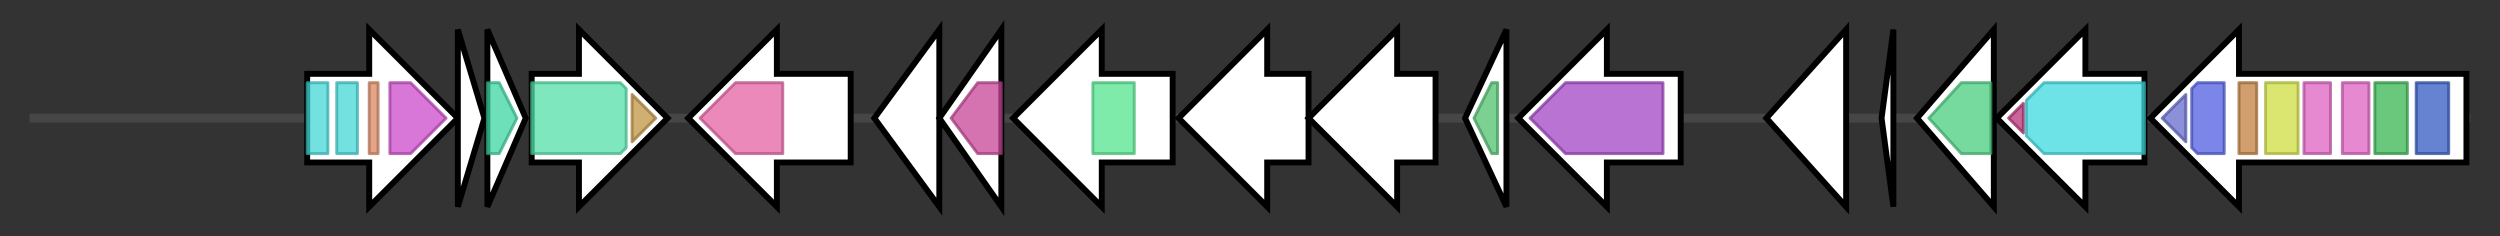 <svg version="1.1" baseProfile="full" xmlns="http://www.w3.org/2000/svg" width="846.367" height="80">
	<rect width="100%" height="100%" fill="#333333" stroke="none"/>
	<g>
		<line x1="10" y1="40.0" x2="836.367" y2="40.0" style="stroke:rgb(70,70,70); stroke-width:3 "/>
		<g>
			<title>sucB (KKHPANEM_02420)
Dihydrolipoyllysine-residue succinyltransferase component of 2-oxoglutarate dehydrogenase complex</title>
			<polygon class="sucB (KKHPANEM_02420)
Dihydrolipoyllysine-residue succinyltransferase component of 2-oxoglutarate dehydrogenase complex" points="104,25 125,25 125,10 155,40 125,70 125,55 104,55" fill="rgb(255,255,255)" fill-opacity="1.0" stroke="rgb(0,0,0)" stroke-width="2"  />
			<g>
				<title>Biotin_lipoyl (PF00364)
"Biotin-requiring enzyme"</title>
				<rect class="PF00364" x="104" y="28" stroke-linejoin="round" width="7" height="24" fill="rgb(67,214,213)" stroke="rgb(53,171,170)" stroke-width="1" opacity="0.75" />
			</g>
			<g>
				<title>Biotin_lipoyl (PF00364)
"Biotin-requiring enzyme"</title>
				<rect class="PF00364" x="114" y="28" stroke-linejoin="round" width="7" height="24" fill="rgb(67,214,213)" stroke="rgb(53,171,170)" stroke-width="1" opacity="0.75" />
			</g>
			<g>
				<title>E3_binding (PF02817)
"e3 binding domain"</title>
				<rect class="PF02817" x="125" y="28" stroke-linejoin="round" width="3" height="24" fill="rgb(217,136,99)" stroke="rgb(173,108,79)" stroke-width="1" opacity="0.75" />
			</g>
			<g>
				<title>2-oxoacid_dh (PF00198)
"2-oxoacid dehydrogenases acyltransferase (catalytic domain)"</title>
				<polygon class="PF00198" points="132,28 139,28 151,40 139,52 132,52" stroke-linejoin="round" width="23" height="24" fill="rgb(204,74,202)" stroke="rgb(163,59,161)" stroke-width="1" opacity="0.75" />
			</g>
		</g>
		<g>
			<title> (KKHPANEM_02421)
hypothetical protein</title>
			<polygon class=" (KKHPANEM_02421)
hypothetical protein" points="155,10 164,40 155,70" fill="rgb(255,255,255)" fill-opacity="1.0" stroke="rgb(0,0,0)" stroke-width="2"  />
		</g>
		<g>
			<title> (KKHPANEM_02422)
hypothetical protein</title>
			<polygon class=" (KKHPANEM_02422)
hypothetical protein" points="165,10 178,40 165,70" fill="rgb(255,255,255)" fill-opacity="1.0" stroke="rgb(0,0,0)" stroke-width="2"  />
			<g>
				<title>MAPEG (PF01124)
"MAPEG family"</title>
				<polygon class="PF01124" points="165,28 169,28 175,40 169,52 165,52" stroke-linejoin="round" width="13" height="24" fill="rgb(60,212,161)" stroke="rgb(47,169,128)" stroke-width="1" opacity="0.75" />
			</g>
		</g>
		<g>
			<title>lpd3 (KKHPANEM_02423)
Dihydrolipoyl dehydrogenase 3</title>
			<polygon class="lpd3 (KKHPANEM_02423)
Dihydrolipoyl dehydrogenase 3" points="180,25 196,25 196,10 226,40 196,70 196,55 180,55" fill="rgb(255,255,255)" fill-opacity="1.0" stroke="rgb(0,0,0)" stroke-width="2"  />
			<g>
				<title>Pyr_redox_2 (PF07992)
"Pyridine nucleotide-disulphide oxidoreductase"</title>
				<polygon class="PF07992" points="180,28 210,28 212,30 212,50 210,52 180,52" stroke-linejoin="round" width="32" height="24" fill="rgb(83,223,167)" stroke="rgb(66,178,133)" stroke-width="1" opacity="0.75" />
			</g>
			<g>
				<title>Pyr_redox_dim (PF02852)
"Pyridine nucleotide-disulphide oxidoreductase, dimerisation domain"</title>
				<polygon class="PF02852" points="214,32 222,40 214,48" stroke-linejoin="round" width="10" height="24" fill="rgb(191,148,67)" stroke="rgb(152,118,53)" stroke-width="1" opacity="0.75" />
			</g>
		</g>
		<g>
			<title> (KKHPANEM_02424)
hypothetical protein</title>
			<polygon class=" (KKHPANEM_02424)
hypothetical protein" points="288,25 263,25 263,10 233,40 263,70 263,55 288,55" fill="rgb(255,255,255)" fill-opacity="1.0" stroke="rgb(0,0,0)" stroke-width="2"  />
			<g>
				<title>RmuC (PF02646)
"RmuC family"</title>
				<polygon class="PF02646" points="237,40 249,28 265,28 265,52 249,52" stroke-linejoin="round" width="29" height="24" fill="rgb(227,98,163)" stroke="rgb(181,78,130)" stroke-width="1" opacity="0.75" />
			</g>
		</g>
		<g>
			<title> (KKHPANEM_02425)
hypothetical protein</title>
			<polygon class=" (KKHPANEM_02425)
hypothetical protein" points="296,40 318,10 318,70" fill="rgb(255,255,255)" fill-opacity="1.0" stroke="rgb(0,0,0)" stroke-width="2"  />
		</g>
		<g>
			<title>kpsU (KKHPANEM_02426)
3-deoxy-manno-octulosonate cytidylyltransferase</title>
			<polygon class="kpsU (KKHPANEM_02426)
3-deoxy-manno-octulosonate cytidylyltransferase" points="318,40 339,10 339,70" fill="rgb(255,255,255)" fill-opacity="1.0" stroke="rgb(0,0,0)" stroke-width="2"  />
			<g>
				<title>CTP_transf_3 (PF02348)
"Cytidylyltransferase"</title>
				<polygon class="PF02348" points="322,40 331,28 339,28 339,52 331,52" stroke-linejoin="round" width="18" height="24" fill="rgb(198,69,151)" stroke="rgb(158,55,120)" stroke-width="1" opacity="0.75" />
			</g>
		</g>
		<g>
			<title>mhpE (KKHPANEM_02427)
4-hydroxy-2-oxovalerate aldolase</title>
			<polygon class="mhpE (KKHPANEM_02427)
4-hydroxy-2-oxovalerate aldolase" points="397,25 373,25 373,10 343,40 373,70 373,55 397,55" fill="rgb(255,255,255)" fill-opacity="1.0" stroke="rgb(0,0,0)" stroke-width="2"  />
			<g>
				<title>HMGL-like (PF00682)
"HMGL-like"</title>
				<rect class="PF00682" x="370" y="28" stroke-linejoin="round" width="14" height="24" fill="rgb(84,228,141)" stroke="rgb(67,182,112)" stroke-width="1" opacity="0.75" />
			</g>
		</g>
		<g>
			<title> (KKHPANEM_02428)
hypothetical protein</title>
			<polygon class=" (KKHPANEM_02428)
hypothetical protein" points="443,25 429,25 429,10 399,40 429,70 429,55 443,55" fill="rgb(255,255,255)" fill-opacity="1.0" stroke="rgb(0,0,0)" stroke-width="2"  />
		</g>
		<g>
			<title> (KKHPANEM_02429)
hypothetical protein</title>
			<polygon class=" (KKHPANEM_02429)
hypothetical protein" points="486,25 473,25 473,10 443,40 473,70 473,55 486,55" fill="rgb(255,255,255)" fill-opacity="1.0" stroke="rgb(0,0,0)" stroke-width="2"  />
		</g>
		<g>
			<title> (KKHPANEM_02430)
hypothetical protein</title>
			<polygon class=" (KKHPANEM_02430)
hypothetical protein" points="496,40 510,10 510,70" fill="rgb(255,255,255)" fill-opacity="1.0" stroke="rgb(0,0,0)" stroke-width="2"  />
			<g>
				<title>TerB (PF05099)
"Tellurite resistance protein TerB"</title>
				<polygon class="PF05099" points="499,40 505,28 507,28 507,52 505,52" stroke-linejoin="round" width="11" height="24" fill="rgb(81,192,110)" stroke="rgb(64,153,88)" stroke-width="1" opacity="0.75" />
			</g>
		</g>
		<g>
			<title>pgi (KKHPANEM_02431)
Glucose-6-phosphate isomerase</title>
			<polygon class="pgi (KKHPANEM_02431)
Glucose-6-phosphate isomerase" points="569,25 544,25 544,10 514,40 544,70 544,55 569,55" fill="rgb(255,255,255)" fill-opacity="1.0" stroke="rgb(0,0,0)" stroke-width="2"  />
			<g>
				<title>PGI (PF00342)
"Phosphoglucose isomerase"</title>
				<polygon class="PF00342" points="518,40 530,28 563,28 563,52 530,52" stroke-linejoin="round" width="48" height="24" fill="rgb(160,69,196)" stroke="rgb(128,55,156)" stroke-width="1" opacity="0.75" />
			</g>
		</g>
		<g>
			<title> (KKHPANEM_02432)
hypothetical protein</title>
			<polygon class=" (KKHPANEM_02432)
hypothetical protein" points="598,40 625,10 625,70" fill="rgb(255,255,255)" fill-opacity="1.0" stroke="rgb(0,0,0)" stroke-width="2"  />
		</g>
		<g>
			<title> (KKHPANEM_02433)
hypothetical protein</title>
			<polygon class=" (KKHPANEM_02433)
hypothetical protein" points="637,40 641,10 641,70" fill="rgb(255,255,255)" fill-opacity="1.0" stroke="rgb(0,0,0)" stroke-width="2"  />
		</g>
		<g>
			<title>bdhA (KKHPANEM_02434)
D-beta-hydroxybutyrate dehydrogenase</title>
			<polygon class="bdhA (KKHPANEM_02434)
D-beta-hydroxybutyrate dehydrogenase" points="649,40 675,10 675,70" fill="rgb(255,255,255)" fill-opacity="1.0" stroke="rgb(0,0,0)" stroke-width="2"  />
			<g>
				<title>adh_short_C2 (PF13561)
"Enoyl-(Acyl carrier protein) reductase"</title>
				<polygon class="PF13561" points="653,40 664,28 674,28 674,52 664,52" stroke-linejoin="round" width="25" height="24" fill="rgb(73,205,127)" stroke="rgb(58,164,101)" stroke-width="1" opacity="0.75" />
			</g>
		</g>
		<g>
			<title>lcfB_3 (KKHPANEM_02435)
Long-chain-fatty-acid--CoA ligase</title>
			<polygon class="lcfB_3 (KKHPANEM_02435)
Long-chain-fatty-acid--CoA ligase" points="726,25 706,25 706,10 676,40 706,70 706,55 726,55" fill="rgb(255,255,255)" fill-opacity="1.0" stroke="rgb(0,0,0)" stroke-width="2"  />
			<g>
				<title>AMP-binding_C (PF13193)
"AMP-binding enzyme C-terminal domain"</title>
				<polygon class="PF13193" points="680,40 685,35 685,45" stroke-linejoin="round" width="7" height="24" fill="rgb(182,50,118)" stroke="rgb(145,39,94)" stroke-width="1" opacity="0.75" />
			</g>
			<g>
				<title>AMP-binding (PF00501)
"AMP-binding enzyme"</title>
				<polygon class="PF00501" points="686,34 692,28 726,28 726,52 692,52 686,46" stroke-linejoin="round" width="40" height="24" fill="rgb(60,217,223)" stroke="rgb(48,173,178)" stroke-width="1" opacity="0.75" />
			</g>
		</g>
		<g>
			<title>rcsC_7 (KKHPANEM_02436)
Sensor histidine kinase RcsC</title>
			<polygon class="rcsC_7 (KKHPANEM_02436)
Sensor histidine kinase RcsC" points="835,25 758,25 758,10 728,40 758,70 758,55 835,55" fill="rgb(255,255,255)" fill-opacity="1.0" stroke="rgb(0,0,0)" stroke-width="2"  />
			<g>
				<title>Response_reg (PF00072)
"Response regulator receiver domain"</title>
				<polygon class="PF00072" points="732,40 740,32 740,48" stroke-linejoin="round" width="11" height="24" fill="rgb(100,107,203)" stroke="rgb(80,85,162)" stroke-width="1" opacity="0.75" />
			</g>
			<g>
				<title>HATPase_c (PF02518)
"Histidine kinase-, DNA gyrase B-, and HSP90-like ATPase"</title>
				<polygon class="PF02518" points="742,30 744,28 753,28 753,52 744,52 742,50" stroke-linejoin="round" width="11" height="24" fill="rgb(80,94,225)" stroke="rgb(64,75,180)" stroke-width="1" opacity="0.75" />
			</g>
			<g>
				<title>HisKA (PF00512)
"His Kinase A (phospho-acceptor) domain"</title>
				<rect class="PF00512" x="758" y="28" stroke-linejoin="round" width="6" height="24" fill="rgb(193,125,62)" stroke="rgb(154,100,49)" stroke-width="1" opacity="0.75" />
			</g>
			<g>
				<title>PAS (PF00989)
"PAS fold"</title>
				<rect class="PF00989" x="767" y="28" stroke-linejoin="round" width="11" height="24" fill="rgb(205,221,64)" stroke="rgb(164,176,51)" stroke-width="1" opacity="0.75" />
			</g>
			<g>
				<title>PAS_3 (PF08447)
"PAS fold"</title>
				<rect class="PF08447" x="780" y="28" stroke-linejoin="round" width="9" height="24" fill="rgb(222,97,193)" stroke="rgb(177,77,154)" stroke-width="1" opacity="0.75" />
			</g>
			<g>
				<title>PAS_3 (PF08447)
"PAS fold"</title>
				<rect class="PF08447" x="793" y="28" stroke-linejoin="round" width="9" height="24" fill="rgb(222,97,193)" stroke="rgb(177,77,154)" stroke-width="1" opacity="0.75" />
			</g>
			<g>
				<title>PAS_7 (PF12860)
"PAS fold"</title>
				<rect class="PF12860" x="804" y="28" stroke-linejoin="round" width="11" height="24" fill="rgb(56,181,80)" stroke="rgb(44,144,64)" stroke-width="1" opacity="0.75" />
			</g>
			<g>
				<title>PAS_4 (PF08448)
"PAS fold"</title>
				<rect class="PF08448" x="818" y="28" stroke-linejoin="round" width="11" height="24" fill="rgb(50,90,192)" stroke="rgb(40,71,153)" stroke-width="1" opacity="0.75" />
			</g>
		</g>
	</g>
</svg>
